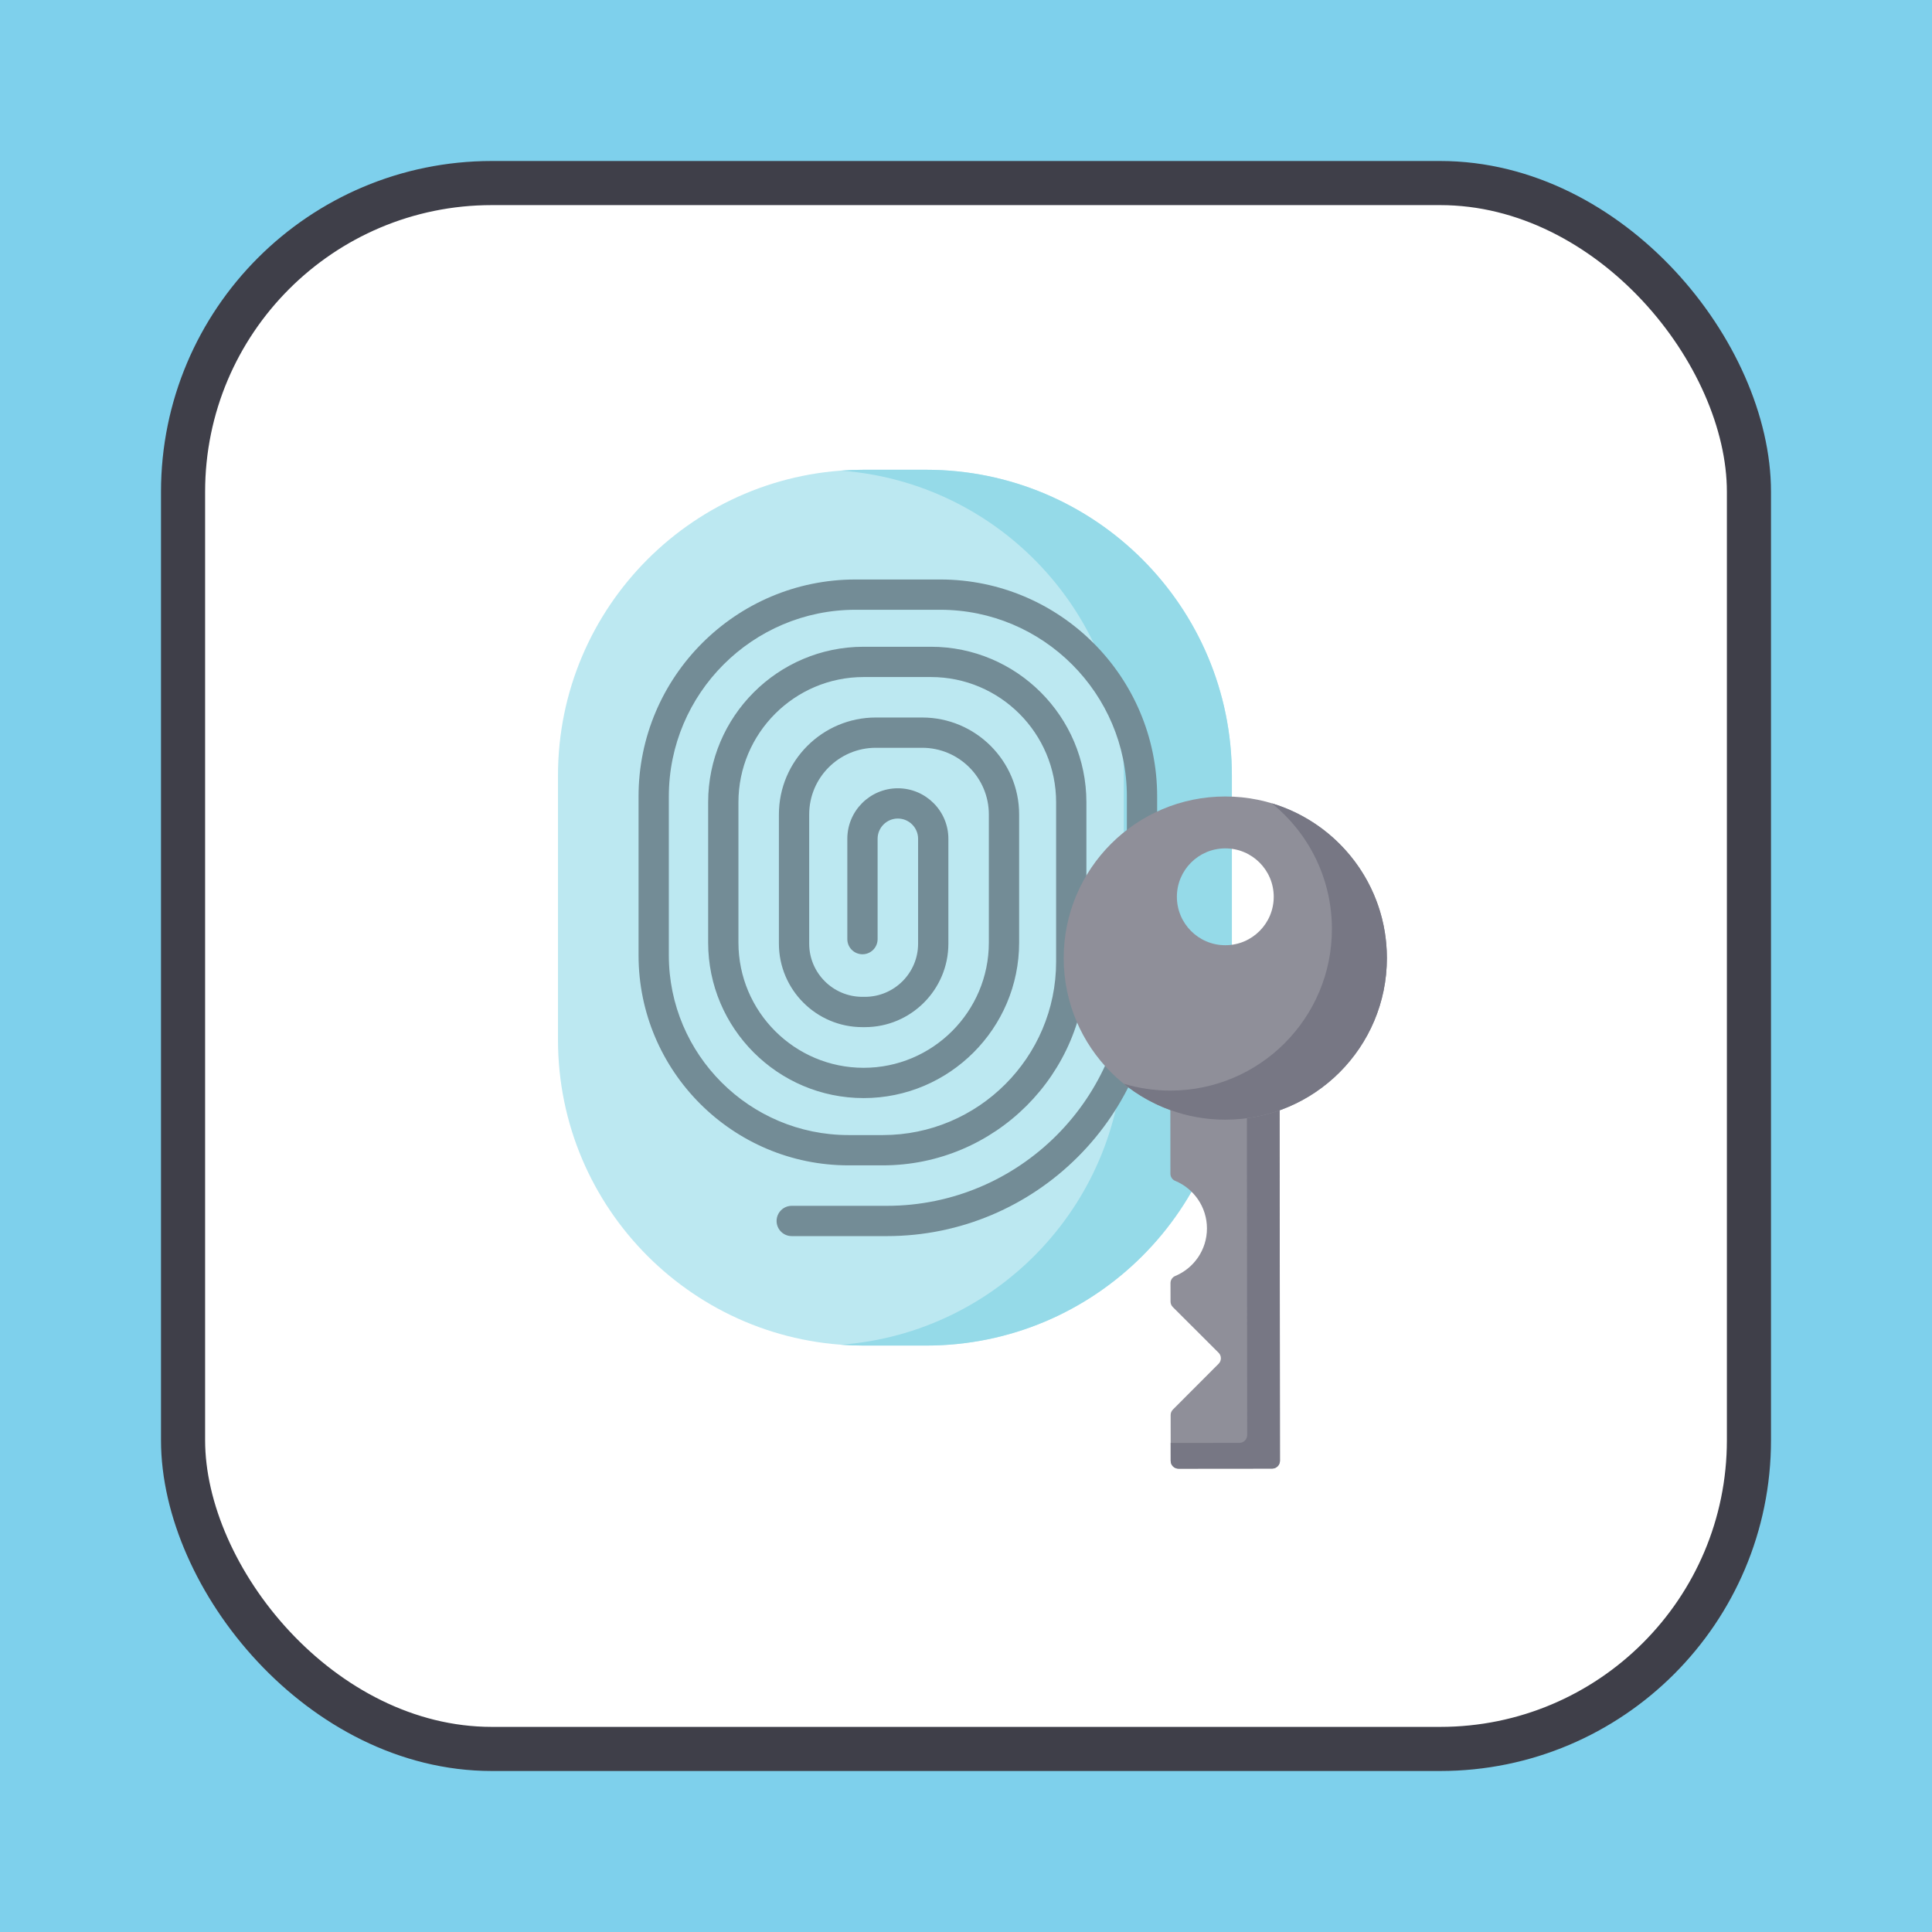<!DOCTYPE svg PUBLIC "-//W3C//DTD SVG 1.1//EN" "http://www.w3.org/Graphics/SVG/1.1/DTD/svg11.dtd">
<!-- Uploaded to: SVG Repo, www.svgrepo.com, Transformed by: SVG Repo Mixer Tools -->
<svg width="800px" height="800px" viewBox="-7.3 -7.3 87.60 87.60" version="1.1" xmlns="http://www.w3.org/2000/svg" xmlns:xlink="http://www.w3.org/1999/xlink" fill="#000000">
<g id="SVGRepo_bgCarrier" stroke-width="0">
<rect x="-7.3" y="-7.3" width="87.60" height="87.60" rx="0" fill="#7ed0ec" strokewidth="0"/>
</g>
<g id="SVGRepo_tracerCarrier" stroke-linecap="round" stroke-linejoin="round"/>
<g id="SVGRepo_iconCarrier"> <title>the-modern-web/web-authentication-api</title> <desc>Created with Sketch.</desc> <defs> </defs> <g id="the-modern-web/web-authentication-api" stroke="none" stroke-width="1" fill="none" fill-rule="evenodd"> <g id="container" transform="translate(2, 2)" fill="#FFFFFF" fill-rule="nonzero" stroke="#3F3F49" stroke-width="2"> <rect id="mask" x="-1" y="-1" width="71" height="71" rx="14"> </rect> </g> <g id="fingerprint" transform="translate(18, 14)" fill-rule="nonzero"> <path d="M16.69,39.71 L13.865,39.71 C6.208,39.71 0,33.502 0,25.845 L0,13.865 C0,6.208 6.208,2.84217094e-14 13.865,2.84217094e-14 L16.69,2.84217094e-14 C24.348,2.84217094e-14 30.555,6.208 30.555,13.865 L30.555,25.845 C30.555,33.502 24.348,39.71 16.69,39.71 Z" id="Shape" fill="#BCE8F1"> </path> <path d="M16.69,0 L13.865,0 C13.516,0 13.17,0.013 12.826,0.039 C19.999,0.57 25.653,6.557 25.653,13.865 L25.653,25.845 C25.653,33.153 19.999,39.14 12.826,39.671 C13.17,39.697 13.516,39.71 13.865,39.71 L16.69,39.71 C24.348,39.71 30.555,33.502 30.555,25.845 L30.555,13.865 C30.555,6.208 24.348,2.51419799e-15 16.69,0 Z" id="Shape" fill="#95DAE8"> </path> <path d="M14.911,34.747 L10.598,34.747 C10.219,34.747 9.912,34.44 9.912,34.061 C9.912,33.682 10.219,33.374 10.598,33.374 L14.911,33.374 C20.912,33.374 25.794,28.492 25.794,22.491 L25.794,14.813 C25.794,10.145 21.997,6.348 17.33,6.348 L13.491,6.348 C8.823,6.348 5.026,10.145 5.026,14.813 L5.026,22.017 C5.026,26.511 8.682,30.166 13.175,30.166 L14.727,30.166 C19.06,30.166 22.586,26.64 22.586,22.307 L22.586,15.076 C22.586,11.945 20.039,9.398 16.909,9.398 L13.859,9.398 C10.728,9.398 8.182,11.945 8.182,15.076 L8.182,21.439 C8.182,24.569 10.728,27.116 13.859,27.116 C16.989,27.116 19.536,24.569 19.536,21.439 L19.536,15.627 C19.536,13.962 18.18,12.606 16.514,12.606 L14.411,12.606 C12.745,12.606 11.39,13.962 11.39,15.627 L11.39,21.487 C11.39,22.817 12.472,23.898 13.802,23.898 L13.916,23.898 C15.246,23.898 16.328,22.817 16.328,21.487 L16.328,16.732 C16.328,16.226 15.916,15.814 15.41,15.814 C14.904,15.814 14.492,16.226 14.492,16.732 L14.492,21.281 C14.492,21.66 14.185,21.968 13.806,21.968 C13.427,21.968 13.119,21.66 13.119,21.281 L13.119,16.732 C13.119,15.469 14.147,14.442 15.41,14.442 C16.673,14.442 17.701,15.469 17.701,16.732 L17.701,21.487 C17.701,23.574 16.003,25.272 13.916,25.272 L13.802,25.272 C11.715,25.272 10.017,23.574 10.017,21.487 L10.017,15.627 C10.017,13.205 11.988,11.233 14.411,11.233 L16.514,11.233 C18.937,11.233 20.909,13.205 20.909,15.627 L20.909,21.439 C20.909,25.326 17.746,28.489 13.859,28.489 C9.971,28.489 6.809,25.326 6.809,21.439 L6.809,15.076 C6.809,11.188 9.971,8.025 13.859,8.025 L16.909,8.025 C20.797,8.025 23.959,11.188 23.959,15.076 L23.959,22.307 C23.959,27.398 19.817,31.539 14.727,31.539 L13.175,31.539 C7.925,31.539 3.653,27.268 3.653,22.017 L3.653,14.812 C3.653,9.388 8.066,4.975 13.491,4.975 L17.33,4.975 C22.754,4.975 27.167,9.388 27.167,14.812 L27.167,22.491 C27.167,29.249 21.669,34.747 14.911,34.747 Z" id="Shape" fill="#738C96"> </path> <path d="M27.764,27.124 L27.768,31.917 C27.768,32.057 27.851,32.187 27.981,32.24 C28.828,32.59 29.424,33.424 29.425,34.397 C29.426,35.37 28.831,36.205 27.985,36.556 C27.855,36.61 27.772,36.74 27.772,36.88 L27.774,37.715 C27.774,37.809 27.811,37.899 27.878,37.965 L29.953,40.036 C30.091,40.173 30.091,40.398 29.953,40.536 L27.883,42.61 C27.816,42.677 27.779,42.767 27.779,42.861 L27.781,44.938 C27.781,45.134 27.94,45.292 28.135,45.292 L32.381,45.288 C32.577,45.287 32.735,45.129 32.735,44.933 L32.718,27.119 C32.717,26.924 32.559,26.766 32.363,26.766 L28.117,26.77 C27.922,26.77 27.764,26.929 27.764,27.124 Z" id="Shape" fill="#8F8F99"> </path> <path d="M32.363,26.766 L31.233,26.767 L31.249,43.768 C31.25,43.963 31.091,44.122 30.896,44.122 L27.78,44.125 L27.781,44.938 C27.781,45.134 27.94,45.292 28.135,45.292 L32.381,45.288 C32.577,45.287 32.735,45.129 32.735,44.933 L32.717,27.119 C32.717,26.924 32.559,26.766 32.363,26.766 Z" id="Shape" fill="#777784"> </path> <path d="M30.257,14.814 C26.211,14.814 22.93,18.095 22.93,22.141 C22.93,26.188 26.211,29.468 30.257,29.468 C34.304,29.468 37.584,26.188 37.584,22.141 C37.584,18.095 34.304,14.814 30.257,14.814 Z M30.257,21.558 C29.045,21.558 28.062,20.575 28.062,19.362 C28.062,18.15 29.045,17.167 30.257,17.167 C31.47,17.167 32.453,18.15 32.453,19.362 C32.453,20.575 31.47,21.558 30.257,21.558 Z" id="Shape" fill="#8F8F99"> </path> <path d="M32.368,15.125 C34.029,16.468 35.091,18.521 35.091,20.823 C35.091,24.869 31.811,28.149 27.764,28.149 C27.03,28.149 26.321,28.04 25.653,27.839 C26.911,28.857 28.513,29.468 30.257,29.468 C34.304,29.468 37.584,26.188 37.584,22.141 C37.584,18.829 35.386,16.031 32.368,15.125 Z" id="Shape" fill="#777784"> </path> </g> </g> </g>
</svg>